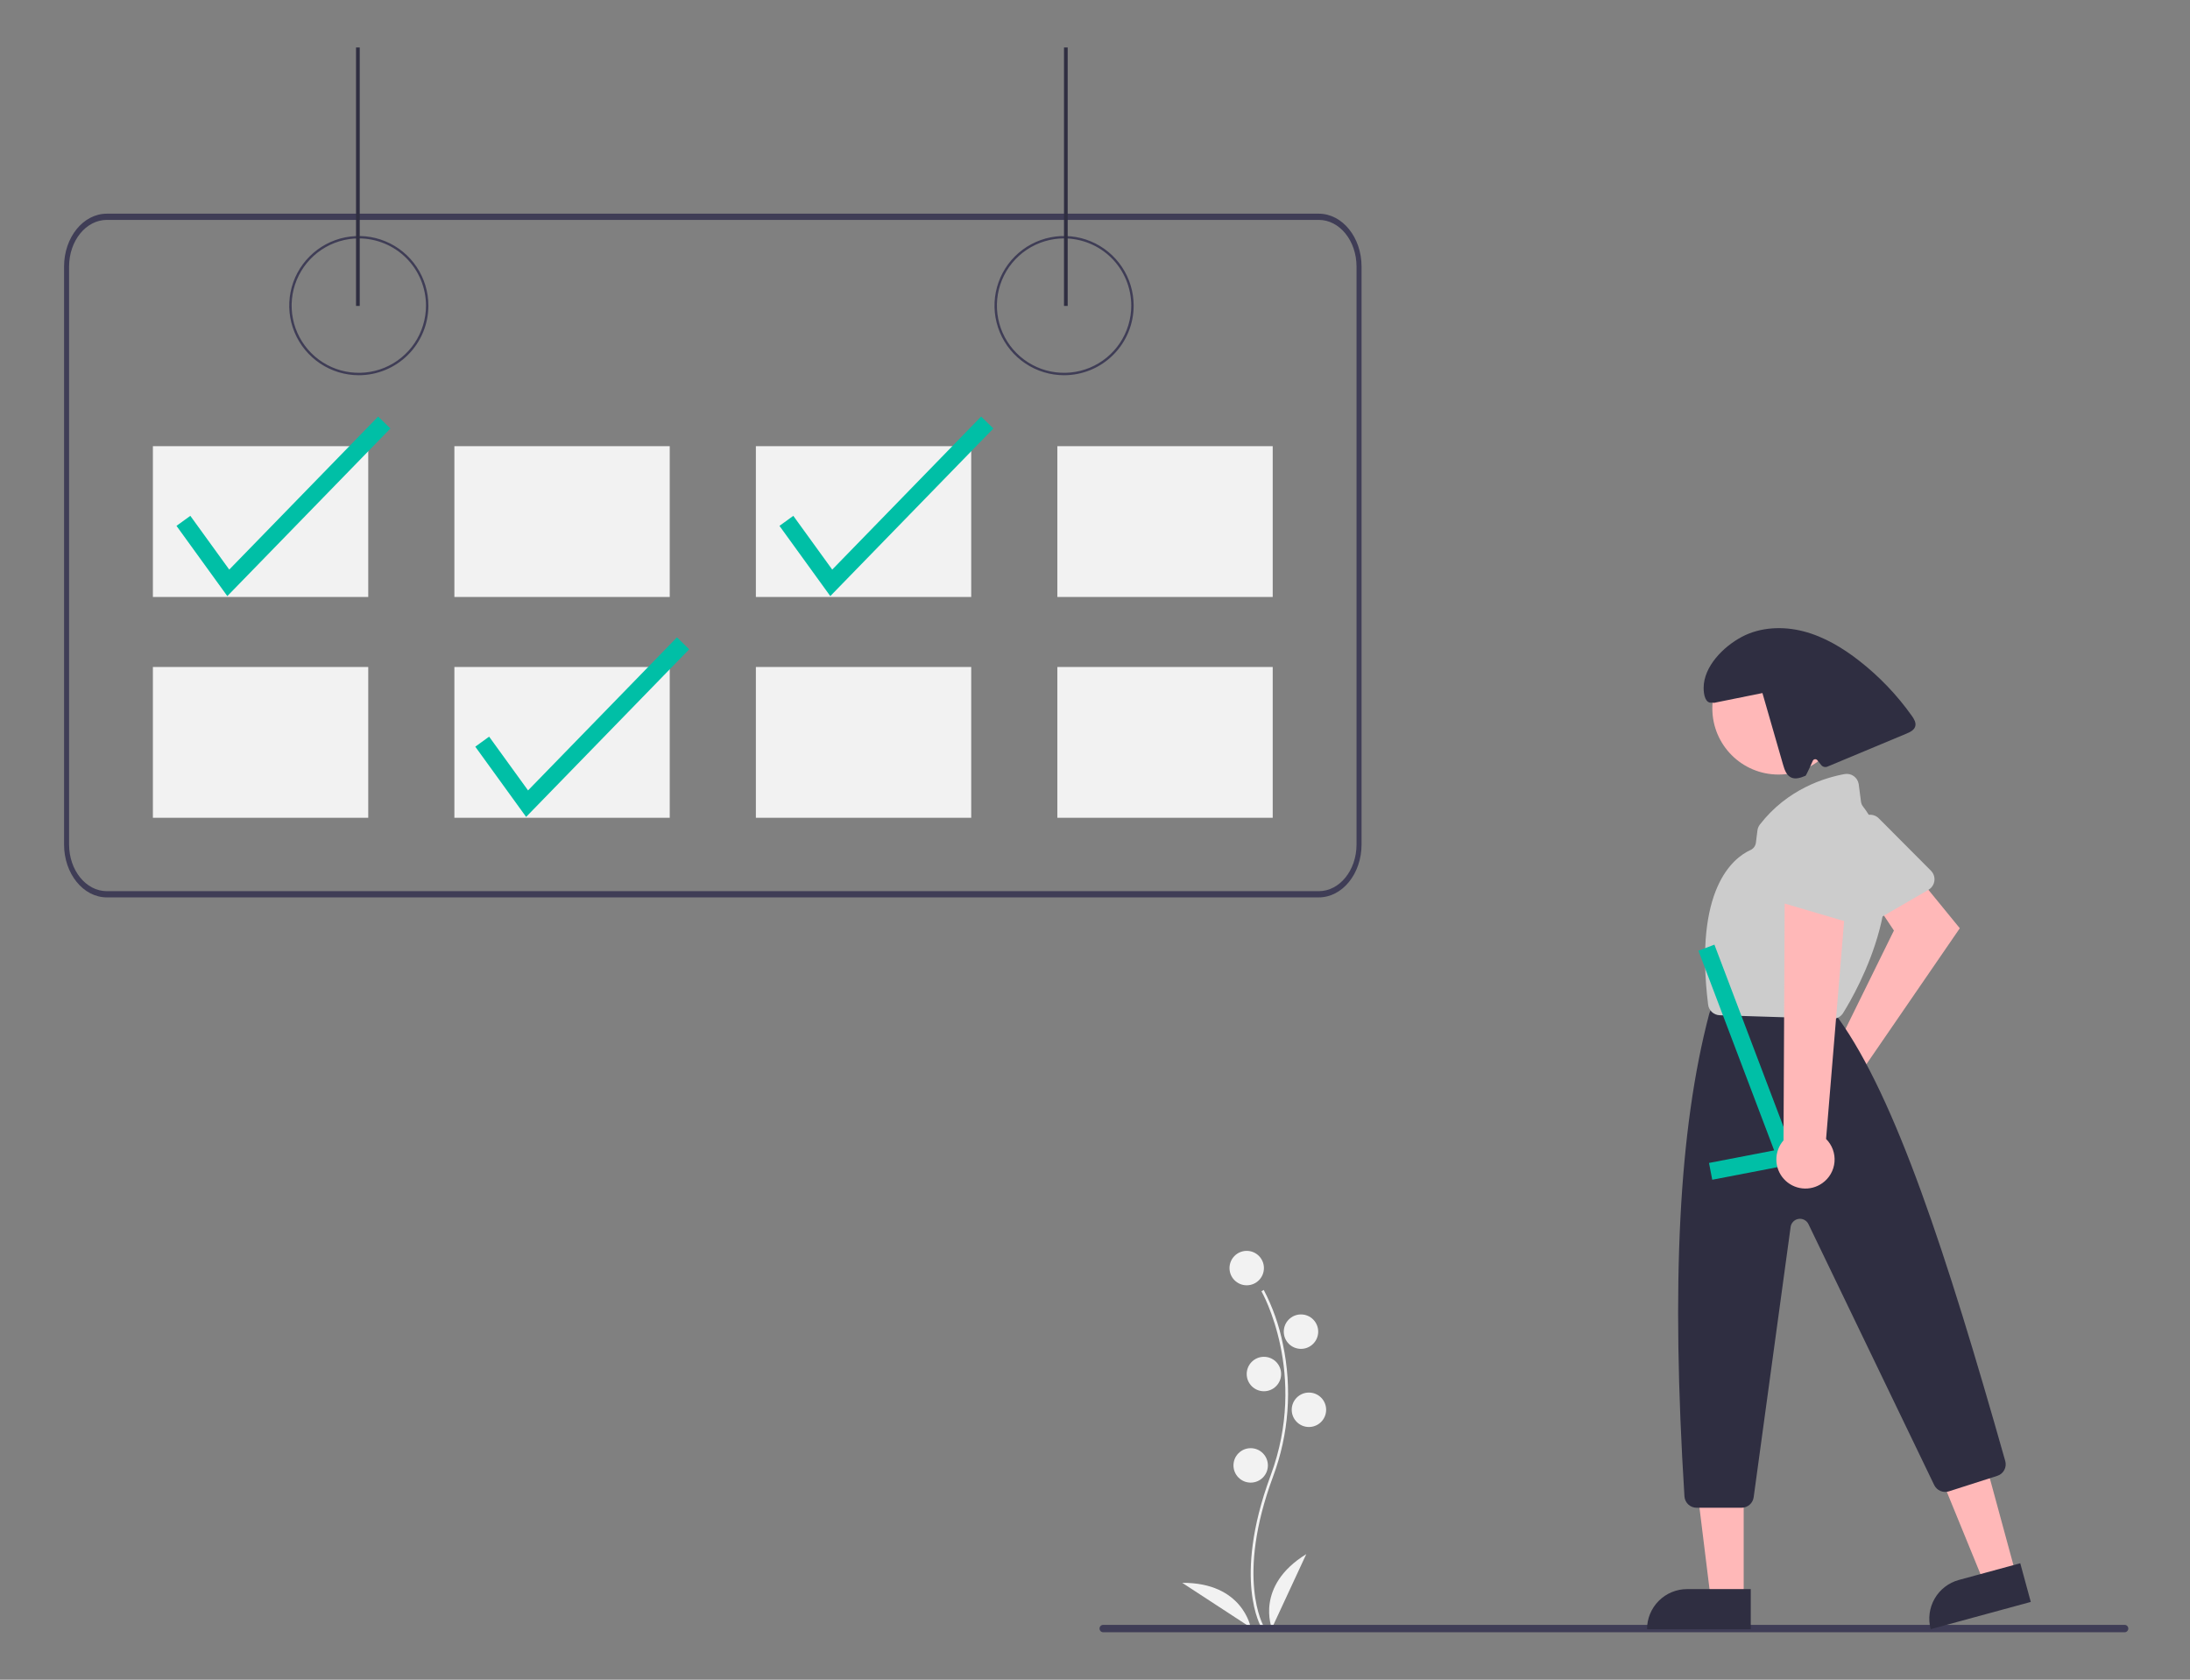 <svg width="923" height="708" viewBox="0 0 923 708" fill="none" xmlns="http://www.w3.org/2000/svg">
<rect x="0" y="0" width="923" height="708" fill="#808080" stroke="none"/>
<g clip-path="url(#clip0)">
<path d="M531.66 686.059C531.534 685.85 528.513 680.807 527.466 670.334C526.506 660.726 527.123 644.531 535.518 621.94C551.422 579.144 531.853 544.613 531.653 544.27L532.619 543.709C536.386 550.924 539.107 558.638 540.702 566.619C544.644 585.206 543.209 604.531 536.565 622.33C520.688 665.054 532.492 685.278 532.613 685.478L531.66 686.059Z" fill="#F2F2F2"/>
<path d="M525.441 541.757C529.447 541.757 532.694 538.508 532.694 534.501C532.694 530.493 529.447 527.244 525.441 527.244C521.435 527.244 518.188 530.493 518.188 534.501C518.188 538.508 521.435 541.757 525.441 541.757Z" fill="#F2F2F2"/>
<path d="M548.316 568.55C552.322 568.55 555.569 565.301 555.569 561.293C555.569 557.285 552.322 554.036 548.316 554.036C544.31 554.036 541.063 557.285 541.063 561.293C541.063 565.301 544.31 568.55 548.316 568.55Z" fill="#F2F2F2"/>
<path d="M532.694 586.412C536.7 586.412 539.947 583.163 539.947 579.155C539.947 575.148 536.7 571.899 532.694 571.899C528.688 571.899 525.44 575.148 525.44 579.155C525.44 583.163 528.688 586.412 532.694 586.412Z" fill="#F2F2F2"/>
<path d="M551.663 601.483C555.669 601.483 558.917 598.234 558.917 594.227C558.917 590.219 555.669 586.97 551.663 586.97C547.658 586.97 544.41 590.219 544.41 594.227C544.41 598.234 547.658 601.483 551.663 601.483Z" fill="#F2F2F2"/>
<path d="M527.114 624.927C531.12 624.927 534.368 621.678 534.368 617.67C534.368 613.662 531.12 610.413 527.114 610.413C523.109 610.413 519.861 613.662 519.861 617.67C519.861 621.678 523.109 624.927 527.114 624.927Z" fill="#F2F2F2"/>
<path d="M536.041 686.323C536.041 686.323 528.788 668.462 550.547 655.065L536.041 686.323Z" fill="#F2F2F2"/>
<path d="M527.122 686.002C527.122 686.002 523.821 667.008 498.273 667.17L527.122 686.002Z" fill="#F2F2F2"/>
<path d="M151.224 158.156C145.424 158.156 139.755 156.436 134.933 153.212C130.111 149.989 126.353 145.407 124.133 140.046C121.914 134.686 121.333 128.787 122.465 123.097C123.596 117.406 126.389 112.179 130.49 108.076C134.59 103.973 139.815 101.179 145.503 100.047C151.191 98.915 157.087 99.496 162.445 101.717C167.803 103.937 172.383 107.697 175.605 112.522C178.827 117.346 180.547 123.018 180.547 128.82C180.547 136.6 177.457 144.062 171.958 149.564C166.459 155.065 159.001 158.156 151.224 158.156V158.156ZM151.224 100.496C145.624 100.496 140.15 102.157 135.495 105.27C130.839 108.382 127.21 112.806 125.067 117.982C122.924 123.157 122.364 128.853 123.456 134.347C124.548 139.842 127.245 144.889 131.204 148.85C135.164 152.811 140.209 155.509 145.7 156.602C151.192 157.695 156.885 157.134 162.058 154.99C167.232 152.846 171.653 149.216 174.764 144.558C177.875 139.9 179.536 134.423 179.536 128.821C179.536 125.101 178.803 121.418 177.381 117.982C175.958 114.545 173.872 111.422 171.243 108.792C168.614 106.162 165.493 104.076 162.058 102.652C158.623 101.229 154.942 100.496 151.224 100.496V100.496Z" fill="#3F3D56"/>
<path d="M448.467 158.156C442.668 158.156 436.999 156.436 432.176 153.212C427.354 149.989 423.596 145.407 421.377 140.046C419.157 134.686 418.577 128.787 419.708 123.097C420.839 117.406 423.632 112.179 427.733 108.076C431.834 103.973 437.059 101.179 442.747 100.047C448.435 98.915 454.331 99.496 459.689 101.717C465.047 103.937 469.626 107.697 472.848 112.522C476.07 117.346 477.79 123.018 477.79 128.82C477.79 136.6 474.701 144.062 469.201 149.564C463.702 155.065 456.244 158.156 448.467 158.156V158.156ZM448.467 100.496C442.868 100.496 437.394 102.157 432.738 105.27C428.082 108.382 424.453 112.806 422.31 117.982C420.168 123.157 419.607 128.853 420.699 134.347C421.792 139.842 424.488 144.889 428.448 148.85C432.407 152.811 437.452 155.509 442.944 156.602C448.436 157.695 454.128 157.134 459.302 154.99C464.475 152.846 468.897 149.216 472.008 144.558C475.119 139.9 476.779 134.423 476.779 128.821C476.779 125.101 476.047 121.418 474.624 117.982C473.201 114.545 471.116 111.422 468.487 108.792C465.858 106.162 462.737 104.076 459.302 102.652C455.867 101.229 452.185 100.496 448.467 100.496V100.496Z" fill="#3F3D56"/>
<path d="M555.826 90.069H45.016C35.072 90.085 27.014 100.045 27 112.338V355.983C27.014 368.274 35.072 378.23 45.016 378.252H555.826C565.77 378.235 573.829 368.275 573.842 355.983V112.337C573.829 100.046 565.77 90.09 555.826 90.067V90.069ZM571.725 355.983C571.714 366.829 564.604 375.619 555.829 375.632H45.016C36.241 375.618 29.133 366.829 29.119 355.983V112.337C29.13 101.49 36.241 92.701 45.016 92.688H555.826C564.602 92.702 571.71 101.49 571.723 112.337L571.725 355.983Z" fill="#3F3D56"/>
<path d="M155.2 188.064H64.439V251.626H155.2V188.064Z" fill="#F2F2F2"/>
<path d="M282.266 188.064H191.505V251.626H282.266V188.064Z" fill="#F2F2F2"/>
<path d="M409.332 188.064H318.571V251.626H409.332V188.064Z" fill="#F2F2F2"/>
<path d="M536.398 188.064H445.636V251.626H536.398V188.064Z" fill="#F2F2F2"/>
<path d="M155.2 281.137H64.439V344.699H155.2V281.137Z" fill="#F2F2F2"/>
<path d="M282.266 281.137H191.505V344.699H282.266V281.137Z" fill="#F2F2F2"/>
<path d="M409.332 281.137H318.571V344.699H409.332V281.137Z" fill="#F2F2F2"/>
<path d="M536.398 281.137H445.636V344.699H536.398V281.137Z" fill="#F2F2F2"/>
<path d="M221.739 344.329L200.313 314.726L206.149 310.499L222.55 333.158L285.308 268.652L290.47 273.68L221.739 344.329Z" fill="#00BFA6"/>
<path d="M349.939 251.256L328.514 221.653L334.35 217.426L350.75 240.085L413.508 175.578L418.67 180.606L349.939 251.256Z" fill="#00BFA6"/>
<path d="M151.611 20H150.06V128.953H151.611V20Z" fill="#2F2E41"/>
<path d="M449.989 20H448.438V128.953H449.989V20Z" fill="#2F2E41"/>
<path d="M895.337 687.997H465.071C464.858 688.011 464.644 687.981 464.443 687.909C464.242 687.837 464.058 687.725 463.902 687.579C463.746 687.433 463.622 687.256 463.537 687.06C463.452 686.864 463.408 686.653 463.408 686.439C463.408 686.226 463.452 686.014 463.537 685.818C463.622 685.622 463.746 685.446 463.902 685.3C464.058 685.154 464.242 685.042 464.443 684.97C464.644 684.898 464.858 684.868 465.071 684.882H895.337C895.55 684.868 895.764 684.898 895.965 684.97C896.166 685.042 896.35 685.154 896.506 685.3C896.662 685.446 896.786 685.622 896.871 685.818C896.956 686.014 897 686.226 897 686.439C897 686.653 896.956 686.864 896.871 687.06C896.786 687.256 896.662 687.433 896.506 687.579C896.35 687.725 896.166 687.837 895.965 687.909C895.764 687.981 895.55 688.011 895.337 687.997V687.997Z" fill="#3F3D56"/>
<path d="M95.807 251.256L74.382 221.653L80.218 217.426L96.618 240.085L159.377 175.578L164.539 180.606L95.807 251.256Z" fill="#00BFA6"/>
<path d="M771.525 443.128C772.127 442.949 772.742 442.817 773.364 442.734L798.21 392.225L790.625 380.848L806.289 367.152L825.981 391.26L785.875 449.656C786.863 451.865 787.157 454.323 786.715 456.703C786.273 459.083 785.118 461.271 783.402 462.978C781.686 464.685 779.492 465.828 777.111 466.257C774.73 466.685 772.274 466.378 770.072 465.376C767.87 464.374 766.024 462.725 764.782 460.648C763.539 458.571 762.958 456.165 763.116 453.75C763.273 451.334 764.163 449.024 765.665 447.127C767.167 445.229 769.211 443.835 771.525 443.128V443.128Z" fill="#FFB8B8"/>
<path d="M813.937 374.138C813.598 374.494 813.21 374.8 812.784 375.046L787.364 389.789C786.193 390.468 784.799 390.654 783.491 390.306C782.183 389.957 781.066 389.103 780.387 387.931C780.316 387.809 780.25 387.683 780.19 387.555L767.823 361.423C767.297 360.324 767.184 359.071 767.504 357.895C767.824 356.719 768.556 355.697 769.567 355.016L785.324 344.292C786.308 343.623 787.495 343.318 788.679 343.431C789.864 343.543 790.972 344.066 791.811 344.909L813.836 367.021C814.774 367.962 815.309 369.231 815.327 370.559C815.345 371.888 814.845 373.171 813.933 374.137L813.937 374.138Z" fill="#CCCCCC"/>
<path d="M849.629 663.541L836.207 667.195L815.735 617.139L835.543 611.747L849.629 663.541Z" fill="#FFB8B8"/>
<path d="M825.581 665.961L851.464 658.915L855.897 675.216L813.717 686.698C812.541 682.373 813.13 677.759 815.355 673.869C817.58 669.979 821.258 667.133 825.58 665.957H825.58L825.581 665.961Z" fill="#2F2E41"/>
<path d="M734.894 673.787H720.984L714.366 620.113H734.894V673.787Z" fill="#FFB8B8"/>
<path d="M711.05 669.81H737.874V686.708H694.16C694.16 684.489 694.597 682.292 695.445 680.242C696.294 678.192 697.538 676.329 699.106 674.76C700.674 673.19 702.536 671.946 704.585 671.096C706.634 670.247 708.831 669.81 711.049 669.81H711.05Z" fill="#2F2E41"/>
<path d="M749.548 326.475C764.938 326.475 777.413 313.994 777.413 298.597C777.413 283.201 764.938 270.72 749.548 270.72C734.159 270.72 721.684 283.201 721.684 298.597C721.684 313.994 734.159 326.475 749.548 326.475Z" fill="#FFB8B8"/>
<path d="M734.042 635.518H715.035C713.735 635.517 712.484 635.021 711.536 634.131C710.588 633.241 710.014 632.023 709.93 630.725C704.267 540.646 707.579 476.031 720.356 427.378C720.412 427.165 720.481 426.956 720.563 426.752L721.584 424.206C721.96 423.256 722.614 422.441 723.459 421.869C724.305 421.296 725.304 420.991 726.325 420.995H765.411C766.148 420.994 766.876 421.153 767.545 421.461C768.214 421.769 768.809 422.218 769.288 422.778L774.596 428.975C774.7 429.096 774.797 429.219 774.89 429.349C798.828 462.748 820.283 528.045 845.13 615.811C845.497 617.087 845.352 618.455 844.725 619.625C844.098 620.795 843.039 621.673 841.775 622.073L821.353 628.613C820.181 628.983 818.914 628.919 817.785 628.433C816.655 627.947 815.737 627.072 815.198 625.967L762.19 515.973C761.82 515.204 761.212 514.575 760.456 514.18C759.7 513.784 758.837 513.642 757.994 513.775C757.152 513.908 756.374 514.309 755.777 514.919C755.18 515.529 754.796 516.315 754.68 517.16L739.101 631.101C738.93 632.323 738.324 633.443 737.395 634.254C736.466 635.065 735.275 635.514 734.042 635.518V635.518Z" fill="#2F2E41"/>
<path d="M772.454 429.429H772.294L724.814 427.926C723.593 427.892 722.425 427.42 721.524 426.597C720.622 425.773 720.046 424.652 719.902 423.439C713.889 374.699 730.39 361.641 737.766 358.287C738.383 358.009 738.917 357.576 739.317 357.03C739.717 356.485 739.969 355.845 740.049 355.174L740.688 350.066C740.797 349.164 741.145 348.307 741.696 347.585C753.262 332.597 769.053 327.796 777.434 326.271C778.764 326.032 780.135 326.331 781.245 327.103C782.355 327.876 783.113 329.057 783.352 330.388C783.367 330.472 783.38 330.556 783.391 330.641L784.347 337.977C784.445 338.676 784.724 339.338 785.156 339.896C809.275 371.441 782.406 418.018 776.775 427.034C776.315 427.766 775.678 428.369 774.923 428.788C774.167 429.207 773.318 429.428 772.454 429.429V429.429Z" fill="#CCCCCC"/>
<path d="M757.514 490.349L721.643 497.265L720.28 490.187L747.737 484.892L715.824 400.726L722.561 398.171L757.514 490.349Z" fill="#00BFA6"/>
<path d="M805.767 301.736C799.551 292.979 792.097 285.172 783.638 278.558C776.604 273.063 768.776 268.368 760.144 266.123C751.511 263.878 741.97 264.259 734.092 268.448C726.214 272.638 718.067 280.962 718.017 289.888C718.001 292.756 718.73 296.636 721.553 296.14L722.37 296.254L742.799 292.125L751.5 322.336C752.111 324.458 752.932 326.832 754.945 327.736C756.842 328.589 759.03 327.785 760.958 326.984C761.274 326.852 763.985 320.761 763.985 320.761C764.053 320.571 764.171 320.402 764.326 320.273C764.481 320.143 764.667 320.057 764.867 320.024C765.066 319.99 765.27 320.011 765.459 320.083C765.648 320.155 765.814 320.277 765.94 320.434L767.551 322.449C767.858 322.835 768.283 323.11 768.76 323.233C769.237 323.356 769.742 323.32 770.197 323.13L803.513 309.216C805.048 308.574 806.763 307.74 807.208 306.134C807.628 304.589 806.688 303.037 805.767 301.736Z" fill="#2F2E41"/>
<path d="M768.027 498.707C769.485 497.683 770.702 496.352 771.59 494.807C772.479 493.262 773.019 491.541 773.171 489.765C773.323 487.989 773.084 486.201 772.471 484.528C771.857 482.854 770.885 481.335 769.622 480.078L778.44 373.531L752.183 377.145L751.684 480.661C749.71 482.923 748.635 485.831 748.663 488.834C748.69 491.836 749.819 494.724 751.833 496.95C753.848 499.176 756.609 500.584 759.593 500.908C762.577 501.232 765.576 500.449 768.021 498.708L768.027 498.707Z" fill="#FFB8B8"/>
<path d="M780.156 388.873C779.665 388.873 779.176 388.802 778.704 388.663L750.516 380.368C749.873 380.179 749.273 379.865 748.751 379.444C748.23 379.023 747.796 378.503 747.475 377.914C747.154 377.325 746.952 376.679 746.88 376.012C746.809 375.345 746.87 374.67 747.059 374.027C747.099 373.891 747.144 373.757 747.195 373.625L757.627 346.663C758.062 345.524 758.892 344.58 759.965 344.002C761.039 343.424 762.284 343.252 763.473 343.517L782.097 347.567C783.259 347.82 784.297 348.471 785.03 349.408C785.764 350.344 786.148 351.508 786.115 352.698L785.248 383.903C785.212 385.231 784.66 386.493 783.71 387.42C782.759 388.348 781.485 388.869 780.156 388.872V388.873Z" fill="#CCCCCC"/>
</g>
<defs>
<clipPath id="clip0">
<rect width="870" height="668" fill="white" transform="translate(27 20)"/>
</clipPath>
</defs>
</svg>
